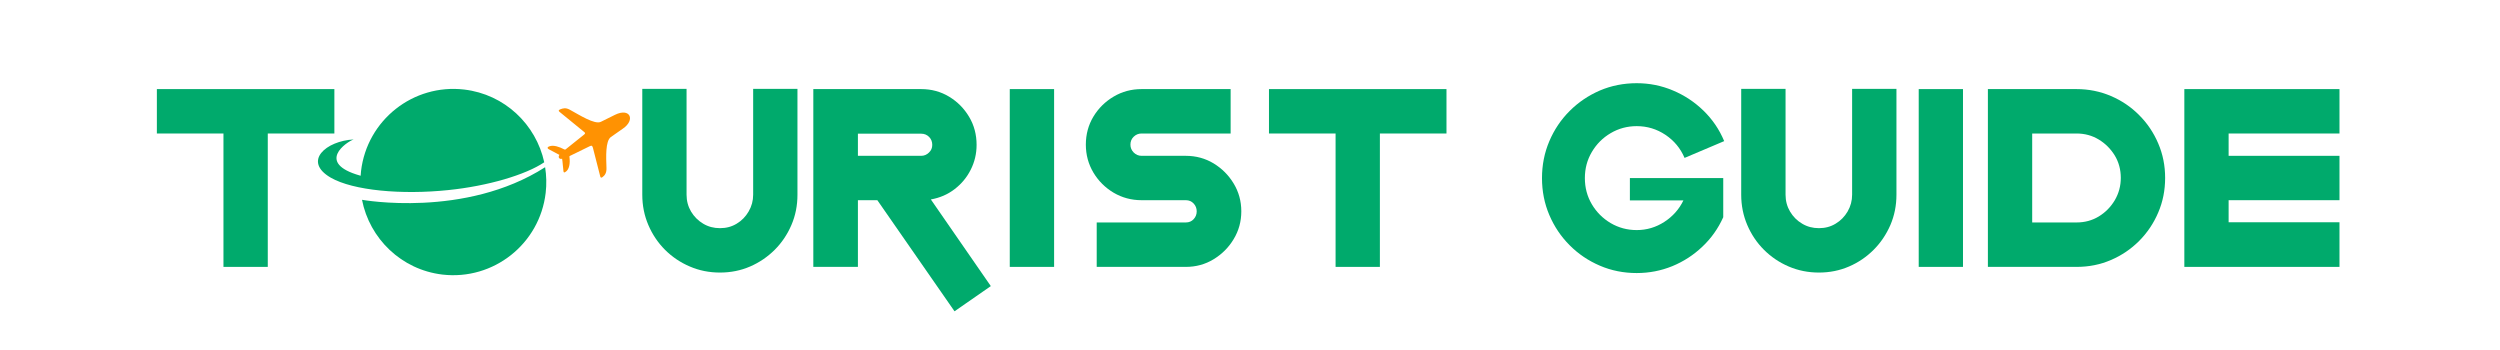 <?xml version="1.0" encoding="UTF-8"?>
<svg xmlns="http://www.w3.org/2000/svg" xmlns:xlink="http://www.w3.org/1999/xlink" width="300px" height="42px" viewBox="0 0 300 42" version="1.1">
<defs>
<clipPath id="clip1">
  <path d="M 65.559 12.832 L 75.777 12.832 L 75.777 21.469 L 65.559 21.469 Z M 65.559 12.832 "/>
</clipPath>
</defs>
<g id="surface1">
<path style=" stroke:none;fill-rule:nonzero;fill:rgb(0%,66.667%,42.353%);fill-opacity:1;" d="M 40.125 10.691 L 40.125 16.02 L 32.133 16.02 L 32.133 32.027 L 26.816 32.027 L 26.816 16.02 L 18.824 16.02 L 18.824 10.691 Z M 40.125 10.691 "/>
<path style=" stroke:none;fill-rule:nonzero;fill:rgb(0%,66.667%,42.353%);fill-opacity:1;" d="M 90.379 10.664 L 95.695 10.664 L 95.695 23.367 C 95.695 24.656 95.457 25.871 94.969 27 C 94.488 28.125 93.82 29.121 92.965 29.977 C 92.113 30.824 91.125 31.5 90.012 31.98 C 88.895 32.465 87.684 32.707 86.395 32.707 C 85.105 32.707 83.902 32.465 82.777 31.98 C 81.645 31.5 80.652 30.824 79.801 29.977 C 78.949 29.121 78.281 28.125 77.801 27 C 77.316 25.871 77.074 24.656 77.074 23.367 L 77.074 10.664 L 82.387 10.664 L 82.387 23.367 C 82.387 24.105 82.57 24.785 82.926 25.387 C 83.293 25.996 83.777 26.484 84.379 26.84 C 84.988 27.207 85.66 27.379 86.395 27.379 C 87.141 27.379 87.809 27.207 88.406 26.84 C 89.004 26.484 89.48 25.992 89.836 25.379 C 90.199 24.754 90.379 24.09 90.379 23.367 Z M 90.379 10.664 "/>
<path style=" stroke:none;fill-rule:nonzero;fill:rgb(0%,66.667%,42.353%);fill-opacity:1;" d="M 111.703 23.934 L 118.898 34.332 L 114.543 37.355 L 105.281 24.023 L 102.949 24.023 L 102.949 32.027 L 97.598 32.027 L 97.598 10.691 L 110.543 10.691 C 111.773 10.691 112.895 10.996 113.895 11.602 C 114.902 12.211 115.699 13.02 116.297 14.027 C 116.895 15.027 117.191 16.152 117.191 17.387 C 117.191 18.449 116.953 19.449 116.48 20.379 C 116.012 21.309 115.359 22.082 114.535 22.711 C 113.715 23.34 112.77 23.742 111.703 23.934 Z M 110.543 18.699 C 110.902 18.699 111.211 18.566 111.473 18.309 C 111.746 18.059 111.871 17.746 111.871 17.387 C 111.871 17.004 111.746 16.688 111.492 16.43 C 111.234 16.172 110.918 16.043 110.543 16.043 L 102.949 16.043 L 102.949 18.699 Z M 110.543 18.699 "/>
<path style=" stroke:none;fill-rule:nonzero;fill:rgb(0%,66.667%,42.353%);fill-opacity:1;" d="M 126.492 10.691 L 126.492 32.027 L 121.172 32.027 L 121.172 10.691 Z M 126.492 10.691 "/>
<path style=" stroke:none;fill-rule:nonzero;fill:rgb(0%,66.667%,42.353%);fill-opacity:1;" d="M 135.652 17.355 C 135.652 17.719 135.777 18.027 136.043 18.301 C 136.309 18.562 136.621 18.699 136.988 18.699 L 142.301 18.699 C 143.512 18.699 144.629 19.004 145.629 19.605 C 146.629 20.215 147.441 21.023 148.043 22.027 C 148.652 23.035 148.957 24.145 148.957 25.359 C 148.957 26.578 148.652 27.684 148.043 28.691 C 147.441 29.699 146.629 30.504 145.629 31.113 C 144.629 31.723 143.512 32.027 142.301 32.027 L 131.605 32.027 L 131.605 26.695 L 142.301 26.695 C 142.684 26.695 142.992 26.566 143.238 26.301 C 143.484 26.035 143.605 25.723 143.605 25.359 C 143.605 25.004 143.484 24.684 143.238 24.422 C 142.992 24.16 142.684 24.023 142.301 24.023 L 136.988 24.023 C 135.77 24.023 134.652 23.723 133.641 23.129 C 132.629 22.527 131.816 21.723 131.207 20.707 C 130.605 19.688 130.301 18.574 130.301 17.355 C 130.301 16.125 130.605 15 131.207 13.996 C 131.816 12.988 132.629 12.188 133.641 11.59 C 134.652 10.992 135.77 10.691 136.988 10.691 L 147.676 10.691 L 147.676 16.02 L 136.988 16.02 C 136.621 16.02 136.309 16.148 136.043 16.406 C 135.777 16.664 135.652 16.98 135.652 17.355 Z M 135.652 17.355 "/>
<path style=" stroke:none;fill-rule:nonzero;fill:rgb(0%,66.667%,42.353%);fill-opacity:1;" d="M 173.578 10.691 L 173.578 16.02 L 165.586 16.02 L 165.586 32.027 L 160.27 32.027 L 160.27 16.02 L 152.277 16.02 L 152.277 10.691 Z M 173.578 10.691 "/>
<path style=" stroke:none;fill-rule:evenodd;fill:rgb(0%,66.667%,42.353%);fill-opacity:1;" d="M 65.414 20.066 C 65.574 21.066 65.602 22.102 65.48 23.152 C 64.762 29.277 59.215 33.66 53.09 32.949 C 48.152 32.363 44.344 28.621 43.441 23.977 C 43.449 23.973 55.785 26.227 65.414 20.066 M 39.684 21.316 C 36.281 19.336 39.164 16.895 42.441 16.734 C 41.602 17.012 37.848 19.547 43.195 21.066 C 43.219 21.07 43.254 21.082 43.277 21.09 C 43.289 20.906 43.309 20.723 43.324 20.535 C 44.039 14.41 49.59 10.027 55.707 10.746 C 60.562 11.316 64.324 14.941 65.309 19.473 C 63.094 20.977 58.535 22.324 53.801 22.809 C 48.23 23.391 42.387 22.875 39.684 21.316 Z M 39.684 21.316 "/>
<g clip-path="url(#clip1)" clip-rule="nonzero">
<path style=" stroke:none;fill-rule:evenodd;fill:rgb(100%,57.255%,0.784%);fill-opacity:1;" d="M 68.387 13.172 C 69.527 13.793 71.367 14.977 72.098 14.621 C 72.66 14.34 73.23 14.059 73.801 13.777 C 75.613 12.887 76.289 14.391 74.738 15.441 L 73.309 16.441 C 72.637 16.91 72.73 18.863 72.777 20.156 C 72.801 20.738 72.582 21.051 72.293 21.258 C 72.145 21.355 72.074 21.34 72.027 21.164 C 71.73 20.027 71.441 18.887 71.152 17.742 C 71.09 17.52 71.02 17.426 70.801 17.531 C 70.004 17.926 69.207 18.305 68.41 18.699 C 68.348 18.727 68.316 18.754 68.332 18.824 C 68.434 19.574 68.332 20.367 67.828 20.648 C 67.711 20.715 67.641 20.719 67.617 20.559 C 67.547 20.098 67.527 19.477 67.453 19.051 C 67.105 19.145 66.934 18.855 67.129 18.586 L 65.871 17.918 C 65.578 17.762 65.742 17.605 65.973 17.543 C 66.449 17.391 67.137 17.621 67.688 17.918 C 67.77 17.965 67.816 17.973 67.898 17.906 L 70.098 16.145 C 70.27 15.996 70.23 15.938 70.074 15.816 L 67.148 13.426 C 66.984 13.289 67.031 13.207 67.219 13.125 C 67.594 12.973 67.91 12.91 68.387 13.172 "/>
</g>
<path style=" stroke:none;fill-rule:nonzero;fill:rgb(0%,66.667%,42.353%);fill-opacity:1;" d="M 195.586 24.051 L 195.586 21.371 L 206.789 21.371 L 206.789 26.066 C 206.18 27.422 205.348 28.598 204.281 29.602 C 203.223 30.609 202.02 31.387 200.672 31.941 C 199.324 32.488 197.906 32.766 196.406 32.766 C 194.836 32.766 193.359 32.473 191.98 31.879 C 190.613 31.293 189.402 30.48 188.363 29.434 C 187.316 28.387 186.504 27.176 185.918 25.801 C 185.332 24.426 185.039 22.949 185.039 21.371 C 185.039 19.801 185.332 18.324 185.918 16.945 C 186.504 15.566 187.316 14.355 188.363 13.312 C 189.402 12.27 190.613 11.457 191.98 10.863 C 193.359 10.277 194.836 9.984 196.406 9.984 C 197.926 9.984 199.363 10.27 200.742 10.852 C 202.121 11.426 203.34 12.234 204.41 13.27 C 205.48 14.309 206.316 15.527 206.902 16.934 L 202.148 18.949 C 201.656 17.793 200.887 16.871 199.848 16.176 C 198.801 15.48 197.66 15.137 196.406 15.137 C 195.27 15.137 194.227 15.418 193.277 15.98 C 192.328 16.535 191.578 17.293 191.02 18.238 C 190.457 19.191 190.184 20.23 190.184 21.371 C 190.184 22.512 190.457 23.555 191.02 24.512 C 191.578 25.453 192.328 26.207 193.277 26.77 C 194.227 27.328 195.27 27.609 196.406 27.609 C 197.602 27.609 198.707 27.281 199.715 26.629 C 200.73 25.973 201.496 25.113 202.008 24.051 Z M 195.586 24.051 "/>
<path style=" stroke:none;fill-rule:nonzero;fill:rgb(0%,66.667%,42.353%);fill-opacity:1;" d="M 222.254 10.664 L 227.574 10.664 L 227.574 23.367 C 227.574 24.656 227.332 25.871 226.848 27 C 226.359 28.125 225.691 29.121 224.836 29.977 C 223.988 30.824 223.004 31.5 221.883 31.98 C 220.762 32.465 219.562 32.707 218.273 32.707 C 216.984 32.707 215.777 32.465 214.645 31.98 C 213.52 31.5 212.527 30.824 211.676 29.977 C 210.82 29.121 210.152 28.125 209.672 27 C 209.191 25.871 208.945 24.656 208.945 23.367 L 208.945 10.664 L 214.266 10.664 L 214.266 23.367 C 214.266 24.105 214.449 24.785 214.805 25.387 C 215.168 25.996 215.648 26.484 216.258 26.84 C 216.863 27.207 217.535 27.379 218.273 27.379 C 219.012 27.379 219.68 27.207 220.277 26.84 C 220.875 26.484 221.355 25.992 221.715 25.379 C 222.074 24.754 222.254 24.09 222.254 23.367 Z M 222.254 10.664 "/>
<path style=" stroke:none;fill-rule:nonzero;fill:rgb(0%,66.667%,42.353%);fill-opacity:1;" d="M 235.559 10.691 L 235.559 32.027 L 230.246 32.027 L 230.246 10.691 Z M 235.559 10.691 "/>
<path style=" stroke:none;fill-rule:nonzero;fill:rgb(0%,66.667%,42.353%);fill-opacity:1;" d="M 249.184 10.691 C 250.641 10.691 252.02 10.969 253.309 11.52 C 254.598 12.07 255.727 12.832 256.699 13.816 C 257.676 14.789 258.441 15.926 258.988 17.215 C 259.543 18.504 259.816 19.879 259.816 21.348 C 259.816 22.828 259.543 24.211 258.988 25.5 C 258.441 26.793 257.676 27.926 256.699 28.91 C 255.727 29.883 254.598 30.652 253.316 31.199 C 252.035 31.754 250.66 32.027 249.184 32.027 L 238.547 32.027 L 238.547 10.691 Z M 249.184 26.695 C 250.168 26.695 251.059 26.457 251.855 25.973 C 252.652 25.488 253.289 24.84 253.777 24.023 C 254.254 23.203 254.496 22.312 254.496 21.348 C 254.496 20.355 254.254 19.465 253.777 18.668 C 253.289 17.871 252.652 17.227 251.855 16.746 C 251.059 16.262 250.168 16.02 249.184 16.02 L 243.863 16.02 L 243.863 26.695 Z M 249.184 26.695 "/>
<path style=" stroke:none;fill-rule:nonzero;fill:rgb(0%,66.667%,42.353%);fill-opacity:1;" d="M 280.738 16.02 L 267.434 16.02 L 267.434 18.699 L 280.738 18.699 L 280.738 24.023 L 267.434 24.023 L 267.434 26.672 L 280.738 26.672 L 280.738 32.027 L 262.121 32.027 L 262.121 10.691 L 280.738 10.691 Z M 280.738 16.02 "/>
</g>
</svg>
